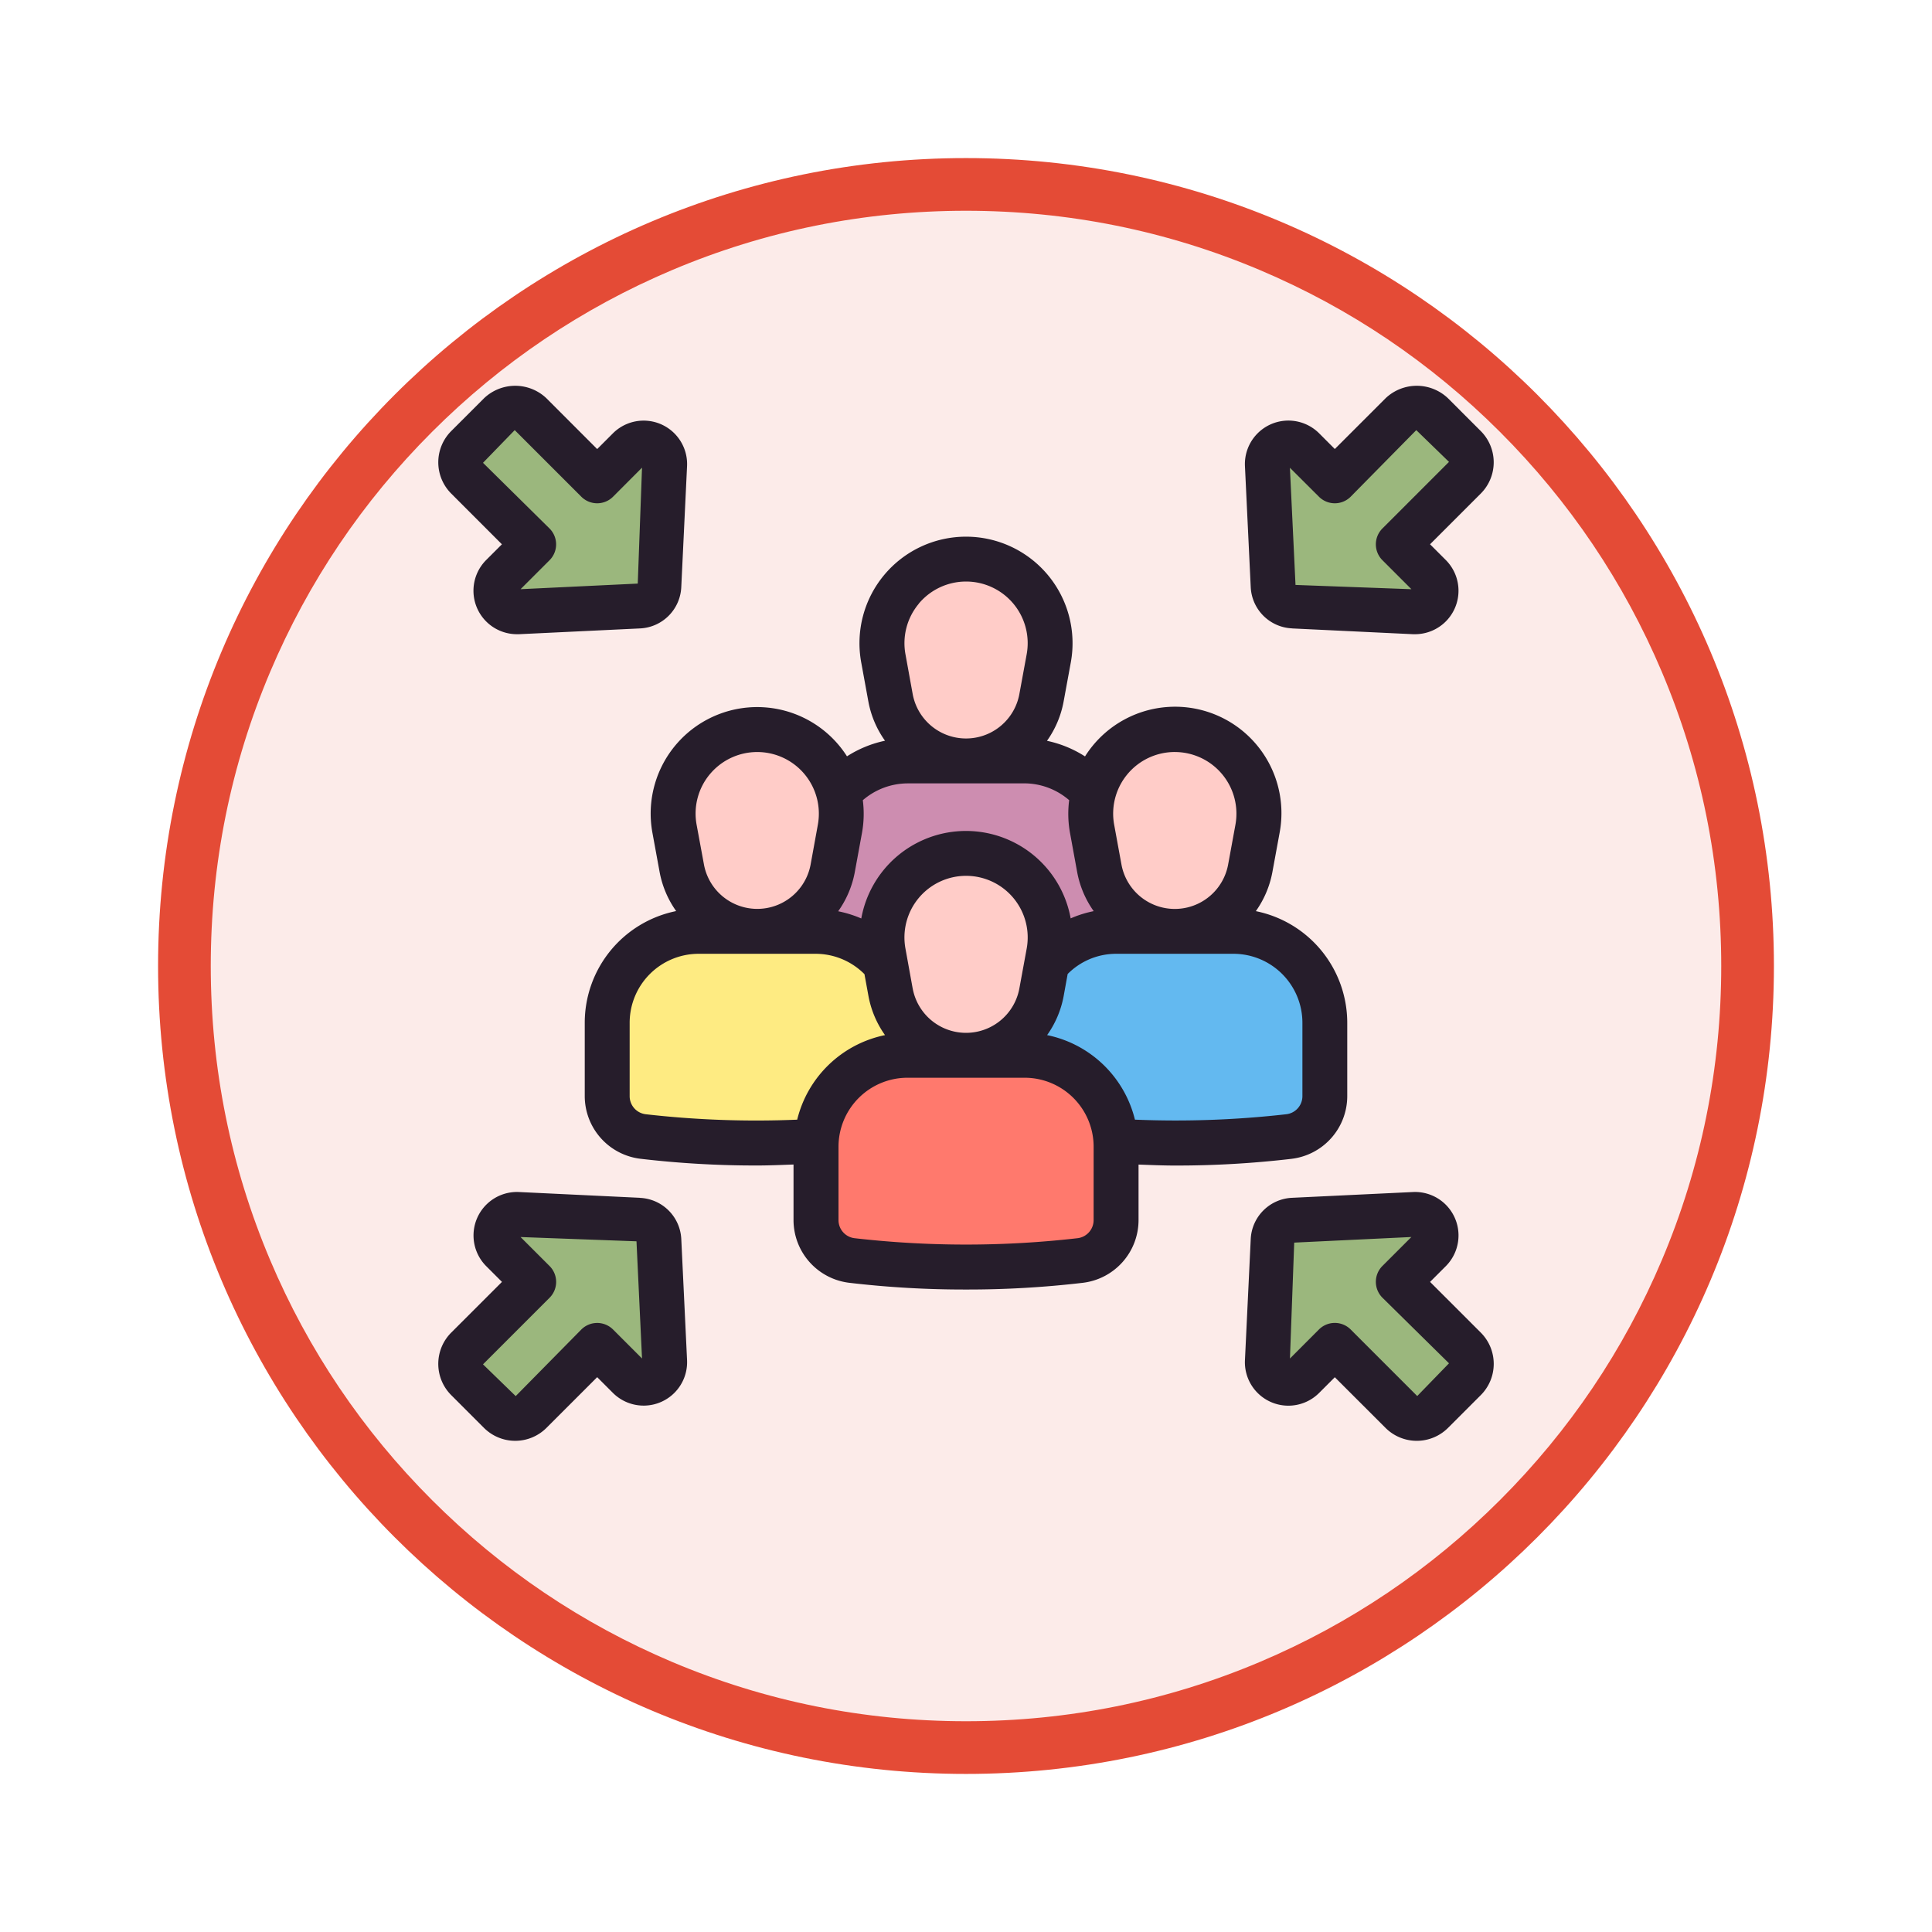 <svg xmlns="http://www.w3.org/2000/svg" xmlns:xlink="http://www.w3.org/1999/xlink" width="110" height="110" viewBox="0 0 110 110">
  <defs>
    <filter id="Trazado_982547" x="0" y="0" width="110" height="110" filterUnits="userSpaceOnUse">
      <feOffset dy="3" input="SourceAlpha"/>
      <feGaussianBlur stdDeviation="3" result="blur"/>
      <feFlood flood-opacity="0.161"/>
      <feComposite operator="in" in2="blur"/>
      <feComposite in="SourceGraphic"/>
    </filter>
  </defs>
  <g id="Grupo_1166196" data-name="Grupo 1166196" transform="translate(-7270.19 -3359.728)">
    <g id="Grupo_1164713" data-name="Grupo 1164713" transform="translate(7279.19 3365.728)">
      <g id="Grupo_1160931" data-name="Grupo 1160931" transform="translate(0)">
        <g id="Grupo_1160749" data-name="Grupo 1160749" transform="translate(0)">
          <g id="Grupo_1158891" data-name="Grupo 1158891" transform="translate(0 0)">
            <g id="Grupo_1157406" data-name="Grupo 1157406" transform="translate(0)">
              <g id="Grupo_1155793" data-name="Grupo 1155793" transform="translate(0)">
                <g id="Grupo_1154704" data-name="Grupo 1154704" transform="translate(0)">
                  <g id="Grupo_1150790" data-name="Grupo 1150790" transform="translate(0)">
                    <g id="Grupo_1154214" data-name="Grupo 1154214" transform="translate(0)">
                      <g id="Grupo_1152583" data-name="Grupo 1152583" transform="translate(0 0)">
                        <g id="Grupo_1146973" data-name="Grupo 1146973" transform="translate(0 0)">
                          <g id="Grupo_1146954" data-name="Grupo 1146954">
                            <g transform="matrix(1, 0, 0, 1, -9, -6)" filter="url(#Trazado_982547)">
                              <g id="Trazado_982547-2" data-name="Trazado 982547" transform="translate(9 6)" fill="#fcebe9">
                                <path d="M 46 90.5 C 39.992 90.5 34.164 89.324 28.679 87.003 C 23.38 84.762 18.621 81.553 14.534 77.466 C 10.446 73.379 7.238 68.62 4.996 63.321 C 2.676 57.836 1.5 52.008 1.5 46 C 1.5 39.992 2.676 34.164 4.996 28.679 C 7.238 23.38 10.446 18.621 14.534 14.534 C 18.621 10.446 23.38 7.238 28.679 4.996 C 34.164 2.676 39.992 1.5 46 1.5 C 52.008 1.5 57.836 2.676 63.321 4.996 C 68.62 7.238 73.379 10.446 77.466 14.534 C 81.554 18.621 84.762 23.38 87.004 28.679 C 89.324 34.164 90.5 39.992 90.5 46 C 90.5 52.008 89.324 57.836 87.004 63.321 C 84.762 68.62 81.554 73.379 77.466 77.466 C 73.379 81.553 68.62 84.762 63.321 87.003 C 57.836 89.324 52.008 90.5 46 90.5 Z" stroke="none"/>
                                <path d="M 46 3 C 40.194 3 34.563 4.136 29.263 6.378 C 24.143 8.544 19.544 11.644 15.594 15.594 C 11.644 19.544 8.544 24.143 6.378 29.263 C 4.137 34.563 3 40.194 3 46 C 3 51.806 4.137 57.437 6.378 62.737 C 8.544 67.857 11.644 72.455 15.594 76.405 C 19.544 80.355 24.143 83.456 29.263 85.622 C 34.563 87.863 40.194 89 46 89 C 51.806 89 57.437 87.863 62.737 85.622 C 67.857 83.456 72.456 80.355 76.406 76.405 C 80.356 72.455 83.456 67.857 85.622 62.737 C 87.864 57.437 89 51.806 89 46 C 89 40.194 87.864 34.563 85.622 29.263 C 83.456 24.143 80.356 19.544 76.406 15.594 C 72.456 11.644 67.857 8.544 62.737 6.378 C 57.437 4.136 51.806 3 46 3 M 46 -7.62939453125e-06 C 71.405 -7.62939453125e-06 92 20.595 92 46 C 92 71.405 71.405 92 46 92 C 20.595 92 7.62939453125e-06 71.405 7.62939453125e-06 46 C 7.62939453125e-06 20.595 20.595 -7.62939453125e-06 46 -7.62939453125e-06 Z" stroke="none" fill="#e44b36"/>
                              </g>
                            </g>
                          </g>
                        </g>
                      </g>
                    </g>
                  </g>
                </g>
              </g>
            </g>
          </g>
        </g>
      </g>
    </g>
    <g id="assembly-point_17228754" transform="translate(7293.644 3380.184)">
      <g id="Grupo_1166204" data-name="Grupo 1166204" transform="translate(2.779 2.776)">
        <g id="Grupo_1166203" data-name="Grupo 1166203" transform="translate(8.34 8.615)">
          <g id="Grupo_1166199" data-name="Grupo 1166199" transform="translate(11.887 0)">
            <path id="Trazado_1022524" data-name="Trazado 1022524" d="M26.043,20.726h0a4.367,4.367,0,0,1-4.3-3.58l-.414-2.258a4.787,4.787,0,0,1,4.709-5.65h0a4.787,4.787,0,0,1,4.709,5.65l-.414,2.258a4.367,4.367,0,0,1-4.3,3.58Z" transform="translate(-17.502 -9.238)" fill="#ffccc8"/>
            <path id="Trazado_1022525" data-name="Trazado 1022525" d="M35.4,23.426v4.185a2.311,2.311,0,0,1-2.042,2.294,54.811,54.811,0,0,1-6.5.373,54.811,54.811,0,0,1-6.5-.373,2.311,2.311,0,0,1-2.042-2.294V23.426a5.2,5.2,0,0,1,5.2-5.2H30.2a5.2,5.2,0,0,1,5.2,5.2Z" transform="translate(-18.32 -6.735)" fill="#cd8db0"/>
          </g>
          <g id="Grupo_1166200" data-name="Grupo 1166200" transform="translate(0 9.703)">
            <path id="Trazado_1022526" data-name="Trazado 1022526" d="M16.746,28.315h0a4.367,4.367,0,0,1-4.3-3.58l-.414-2.258a4.787,4.787,0,0,1,4.709-5.65h0a4.787,4.787,0,0,1,4.709,5.65l-.414,2.258A4.367,4.367,0,0,1,16.746,28.315Z" transform="translate(-8.205 -16.827)" fill="#ffccc8"/>
            <path id="Trazado_1022527" data-name="Trazado 1022527" d="M26.1,31.016V35.2A2.311,2.311,0,0,1,24.063,37.5a54.811,54.811,0,0,1-6.5.373,54.811,54.811,0,0,1-6.5-.373A2.311,2.311,0,0,1,9.023,35.2V31.016a5.2,5.2,0,0,1,5.2-5.2H20.9a5.2,5.2,0,0,1,5.2,5.2Z" transform="translate(-9.023 -14.324)" fill="#feeb82"/>
          </g>
          <g id="Grupo_1166201" data-name="Grupo 1166201" transform="translate(23.774 9.703)">
            <path id="Trazado_1022528" data-name="Trazado 1022528" d="M35.341,28.315h0a4.367,4.367,0,0,1-4.3-3.58l-.414-2.258a4.787,4.787,0,0,1,4.709-5.65h0a4.787,4.787,0,0,1,4.709,5.65l-.414,2.258A4.367,4.367,0,0,1,35.341,28.315Z" transform="translate(-26.8 -16.827)" fill="#ffccc8"/>
            <path id="Trazado_1022529" data-name="Trazado 1022529" d="M44.7,31.016V35.2A2.311,2.311,0,0,1,42.657,37.5a54.811,54.811,0,0,1-6.5.373,54.811,54.811,0,0,1-6.5-.373A2.311,2.311,0,0,1,27.617,35.2V31.016a5.2,5.2,0,0,1,5.2-5.2H39.5a5.2,5.2,0,0,1,5.2,5.2Z" transform="translate(-27.617 -14.324)" fill="#63b9f0"/>
          </g>
          <g id="Grupo_1166202" data-name="Grupo 1166202" transform="translate(11.887 16.762)">
            <path id="Trazado_1022530" data-name="Trazado 1022530" d="M26.043,33.835h0a4.367,4.367,0,0,1-4.3-3.58L21.334,28a4.787,4.787,0,0,1,4.709-5.65h0A4.787,4.787,0,0,1,30.752,28l-.414,2.258a4.367,4.367,0,0,1-4.3,3.58Z" transform="translate(-17.502 -22.347)" fill="#ffccc8"/>
            <path id="Trazado_1022531" data-name="Trazado 1022531" d="M35.4,36.536v4.185a2.311,2.311,0,0,1-2.042,2.294,54.811,54.811,0,0,1-6.5.373,54.811,54.811,0,0,1-6.5-.373,2.311,2.311,0,0,1-2.042-2.294V36.536a5.2,5.2,0,0,1,5.2-5.2H30.2a5.2,5.2,0,0,1,5.2,5.2Z" transform="translate(-18.32 -19.844)" fill="#ff796d"/>
          </g>
        </g>
        <path id="Trazado_1022532" data-name="Trazado 1022532" d="M14.109,5.758l-.329,6.884a1.2,1.2,0,0,1-1.138,1.138l-6.884.329a1.2,1.2,0,0,1-.9-2.041l1.8-1.8-3.79-3.79a1.239,1.239,0,0,1,0-1.753L4.726,2.863a1.239,1.239,0,0,1,1.753,0l3.79,3.79,1.8-1.8a1.2,1.2,0,0,1,2.041.9Zm43.572,6.31-1.8-1.8,3.79-3.79a1.239,1.239,0,0,0,0-1.753L57.809,2.863a1.239,1.239,0,0,0-1.753,0l-3.79,3.79-1.8-1.8a1.2,1.2,0,0,0-2.041.9l.329,6.884a1.2,1.2,0,0,0,1.138,1.138l6.884.329a1.2,1.2,0,0,0,.9-2.041ZM14.109,56.777l-.329-6.884a1.2,1.2,0,0,0-1.138-1.138l-6.884-.329a1.2,1.2,0,0,0-.9,2.041l1.8,1.8-3.79,3.79a1.239,1.239,0,0,0,0,1.753l1.863,1.863a1.239,1.239,0,0,0,1.753,0l3.79-3.79,1.8,1.8a1.2,1.2,0,0,0,2.041-.9Zm42.669-8.351-6.884.329a1.2,1.2,0,0,0-1.138,1.138l-.329,6.884a1.2,1.2,0,0,0,2.041.9l1.8-1.8,3.79,3.79a1.239,1.239,0,0,0,1.753,0l1.863-1.863a1.239,1.239,0,0,0,0-1.753l-3.79-3.79,1.8-1.8a1.2,1.2,0,0,0-.9-2.041Z" transform="translate(-2.5 -2.5)" fill="#9bb77d"/>
      </g>
      <path id="Trazado_1022533" data-name="Trazado 1022533" d="M50.085,45.522a3.6,3.6,0,0,0,3.168-3.564V37.774a6.491,6.491,0,0,0-5.205-6.353,5.6,5.6,0,0,0,.938-2.2l.415-2.259a6.058,6.058,0,0,0-11.079-4.351,6.481,6.481,0,0,0-2.165-.888,5.6,5.6,0,0,0,.941-2.205l.415-2.258a6.066,6.066,0,1,0-11.933,0l.413,2.258a5.6,5.6,0,0,0,.942,2.2,6.484,6.484,0,0,0-2.165.888,6.064,6.064,0,0,0-11.078,4.352l.414,2.259a5.6,5.6,0,0,0,.938,2.2,6.491,6.491,0,0,0-5.205,6.353v4.185a3.6,3.6,0,0,0,3.168,3.564,56.035,56.035,0,0,0,6.651.383c.7,0,1.38-.032,2.068-.055v3.168A3.6,3.6,0,0,0,24.9,52.581a56.034,56.034,0,0,0,6.651.383,56.034,56.034,0,0,0,6.651-.383,3.6,3.6,0,0,0,3.168-3.564V45.85c.687.024,1.37.055,2.068.055a56.034,56.034,0,0,0,6.651-.383ZM43.434,22.361a3.51,3.51,0,0,1,3.452,4.14l-.414,2.259a3.088,3.088,0,0,1-6.076,0L39.982,26.5a3.509,3.509,0,0,1,3.452-4.14ZM28.851,13.92A3.509,3.509,0,0,1,35,16.8l-.415,2.258a3.088,3.088,0,0,1-6.075,0L28.1,16.8a3.5,3.5,0,0,1,.756-2.879Zm-.642,10.225h6.674a3.918,3.918,0,0,1,2.537.958,6.062,6.062,0,0,0,.047,1.859l.413,2.259a5.6,5.6,0,0,0,.937,2.2,6.382,6.382,0,0,0-1.312.412,6.057,6.057,0,0,0-11.921.005,6.493,6.493,0,0,0-1.316-.41,5.6,5.6,0,0,0,.942-2.205l.414-2.259a6.062,6.062,0,0,0,.047-1.859,3.92,3.92,0,0,1,2.537-.958Zm.3,11.673L28.1,33.56a3.509,3.509,0,1,1,6.9,0l-.415,2.258a3.088,3.088,0,0,1-6.075,0ZM16.964,23.623A3.509,3.509,0,0,1,23.111,26.5L22.7,28.76a3.088,3.088,0,0,1-6.075,0L16.208,26.5a3.5,3.5,0,0,1,.756-2.878ZM13.312,42.984a1.037,1.037,0,0,1-.916-1.025V37.774a3.93,3.93,0,0,1,3.926-3.925H23a3.924,3.924,0,0,1,2.765,1.16l.232,1.27a5.6,5.6,0,0,0,.938,2.2,6.488,6.488,0,0,0-5,4.814,55.488,55.488,0,0,1-8.619-.308Zm25.5,6.033a1.037,1.037,0,0,1-.916,1.025,55.754,55.754,0,0,1-12.693,0,1.037,1.037,0,0,1-.916-1.025V44.832a3.93,3.93,0,0,1,3.926-3.926h6.674a3.93,3.93,0,0,1,3.926,3.926Zm2.352-5.725a6.488,6.488,0,0,0-5-4.813,5.6,5.6,0,0,0,.938-2.2L37.334,35A3.887,3.887,0,0,1,40.1,33.849H46.77A3.93,3.93,0,0,1,50.7,37.774v4.185a1.037,1.037,0,0,1-.916,1.025A55.784,55.784,0,0,1,41.161,43.292ZM5.123,10.534l-.895.894a2.475,2.475,0,0,0,1.748,4.225c.04,0,.081,0,.121,0l6.884-.329a2.465,2.465,0,0,0,2.354-2.354l.329-6.884a2.475,2.475,0,0,0-4.222-1.869l-.895.895L7.662,2.224a2.576,2.576,0,0,0-3.562,0L2.238,4.086a2.517,2.517,0,0,0,0,3.561Zm.73-6.5,3.79,3.79a1.278,1.278,0,0,0,1.808,0L13.1,6.171l-.243,6.6-6.672.319,1.649-1.648a1.278,1.278,0,0,0,0-1.808L4.046,5.894,5.854,4.031Zm44.257,11.29,6.884.329c.041,0,.082,0,.122,0a2.475,2.475,0,0,0,1.746-4.225l-.895-.895,2.886-2.886a2.517,2.517,0,0,0,0-3.562L58.992,2.223a2.577,2.577,0,0,0-3.561,0L52.545,5.109l-.894-.895a2.476,2.476,0,0,0-4.223,1.869l.329,6.884a2.465,2.465,0,0,0,2.354,2.354Zm1.53-7.5a1.278,1.278,0,0,0,1.808,0l3.735-3.79,1.863,1.808-3.79,3.79a1.278,1.278,0,0,0,0,1.808l1.651,1.651-6.6-.243-.319-6.672ZM12.981,47.742,6.1,47.413a2.475,2.475,0,0,0-1.868,4.223l.894.894L2.238,55.416a2.517,2.517,0,0,0,0,3.562L4.1,60.84a2.517,2.517,0,0,0,3.561,0l2.886-2.886.895.895a2.475,2.475,0,0,0,4.222-1.869L15.336,50.1a2.465,2.465,0,0,0-2.354-2.354Zm-1.53,7.5a1.278,1.278,0,0,0-1.808,0l-3.735,3.79L4.046,57.224l3.79-3.79a1.278,1.278,0,0,0,0-1.808L6.185,49.976l6.6.243L13.1,56.89l-1.648-1.648ZM57.968,52.53l.895-.895a2.475,2.475,0,0,0-1.869-4.222l-6.884.329A2.465,2.465,0,0,0,47.757,50.1l-.329,6.884a2.475,2.475,0,0,0,4.223,1.868l.894-.894L55.43,60.84a2.517,2.517,0,0,0,3.562,0l1.863-1.863a2.517,2.517,0,0,0,0-3.561L57.968,52.53Zm-.73,6.5-3.79-3.79a1.278,1.278,0,0,0-1.808,0L49.99,56.893l.243-6.6,6.671-.319-1.648,1.648a1.278,1.278,0,0,0,0,1.808l3.79,3.735-1.808,1.863Z" transform="translate(0 0)" fill="#261d2b"/>
    </g>
  </g>
</svg>
